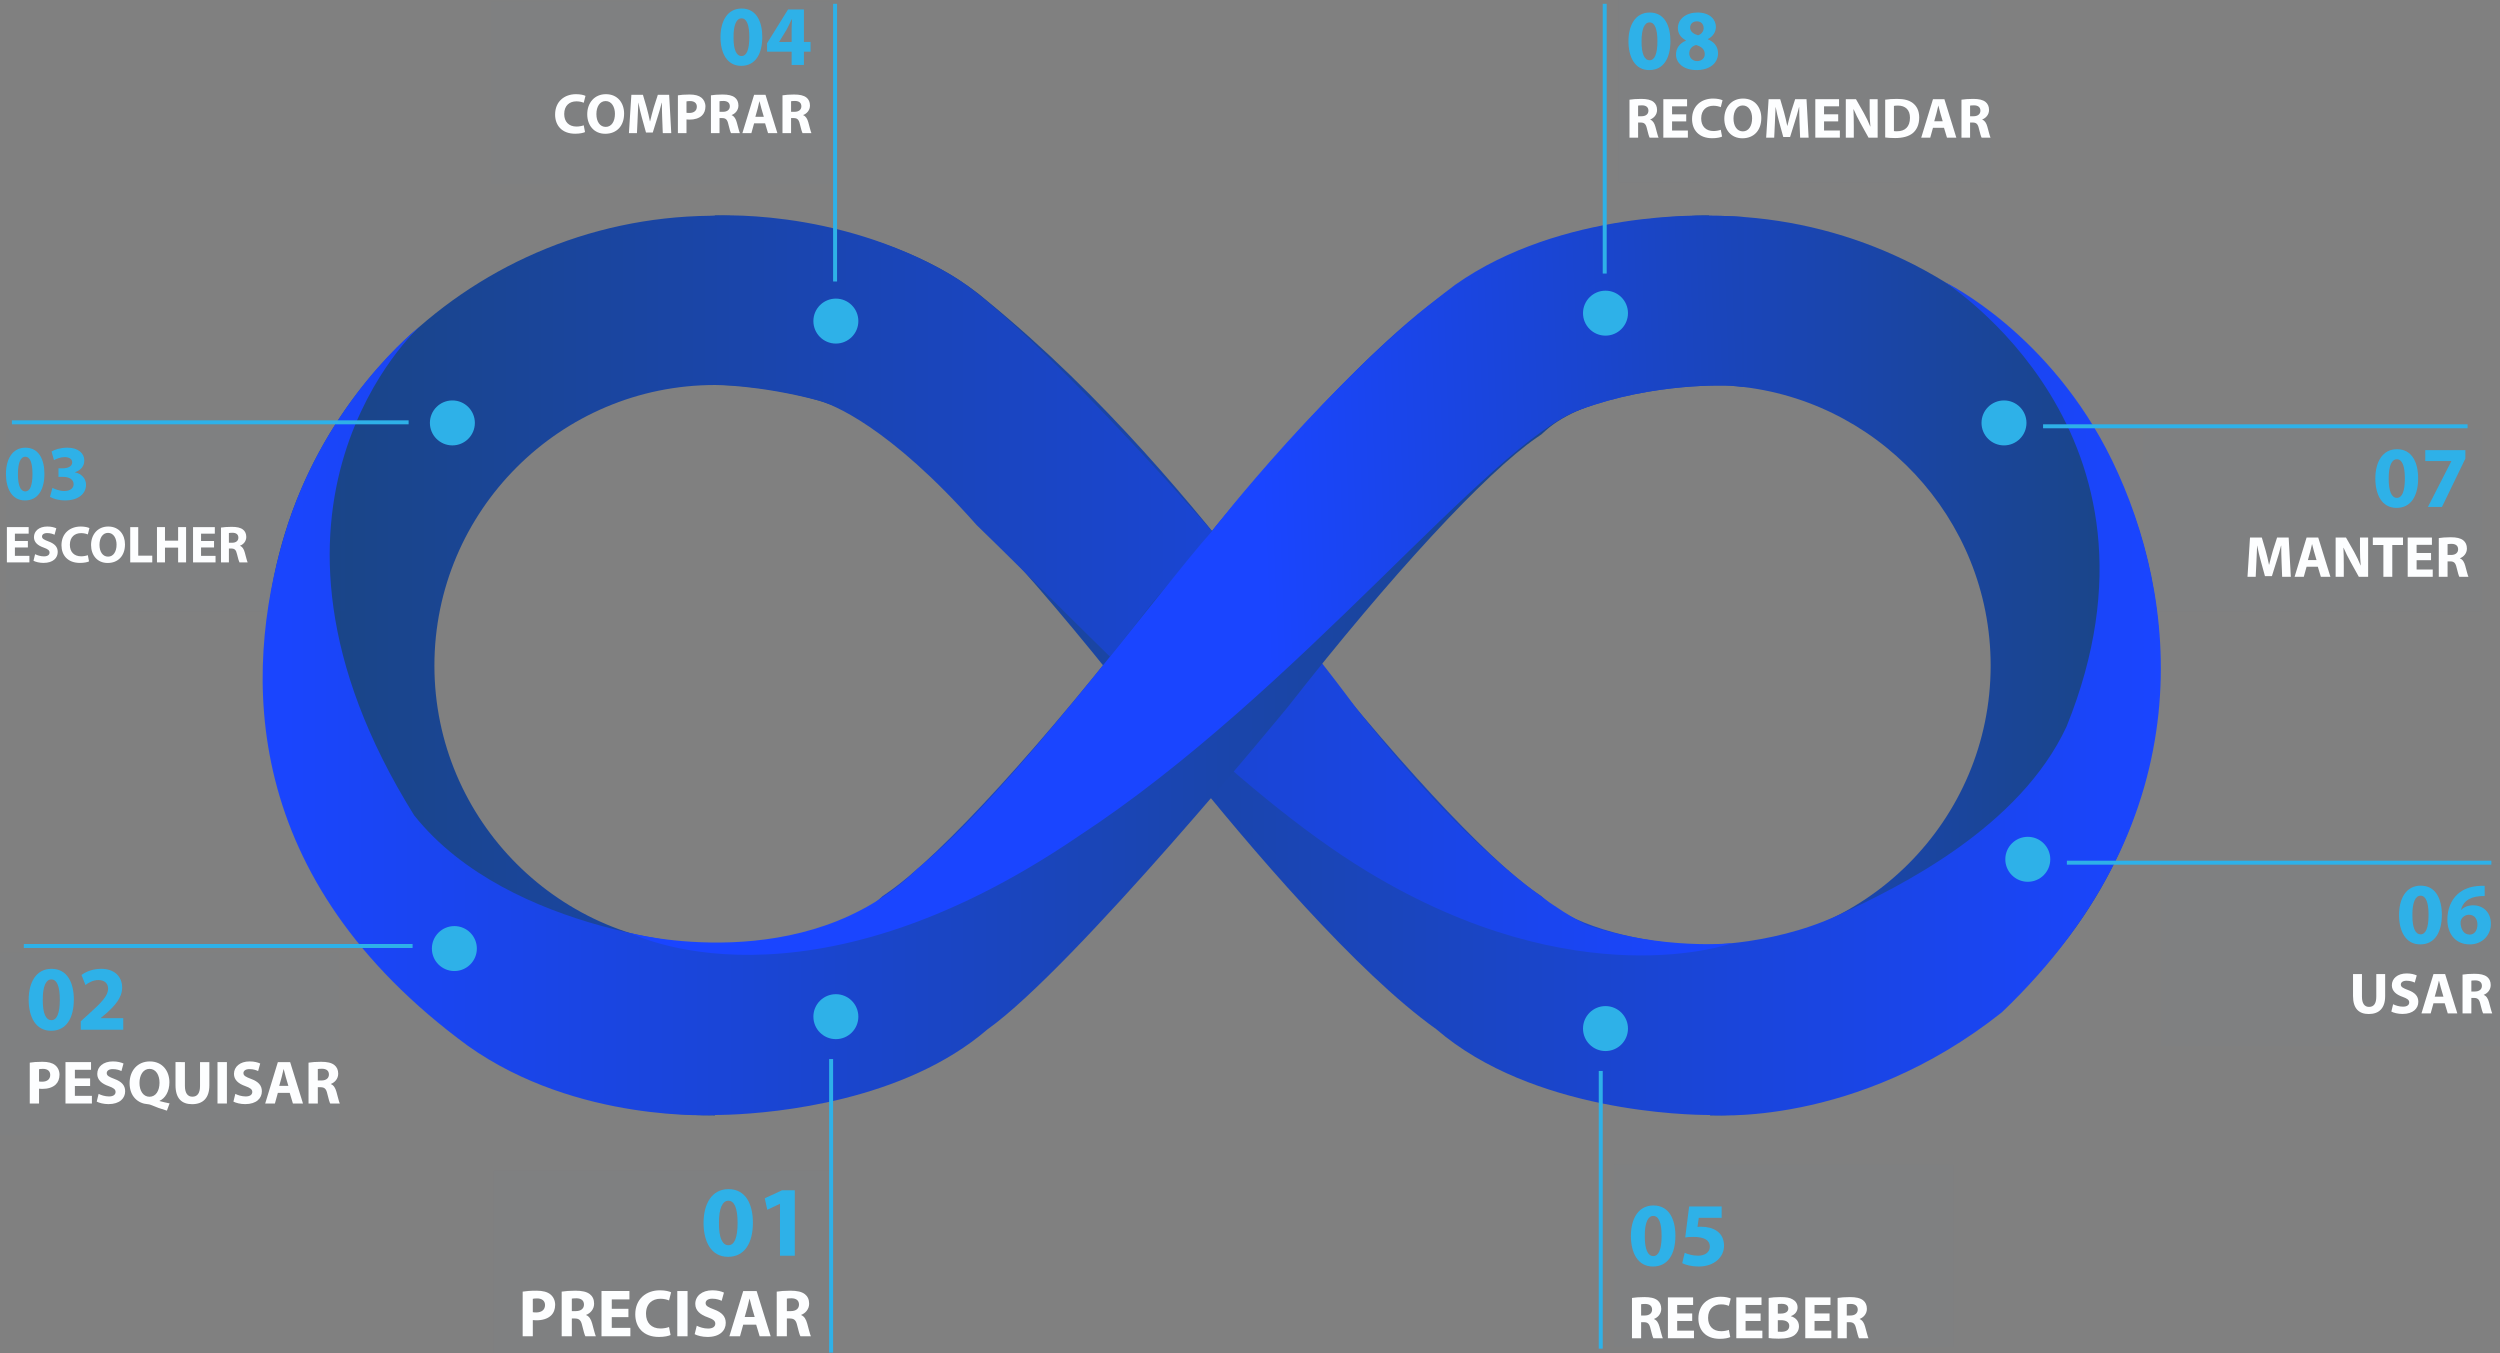 <?xml version="1.0" encoding="iso-8859-1"?>
<!-- Generator: Adobe Illustrator 18.0.0, SVG Export Plug-In . SVG Version: 6.00 Build 0)  -->
<!DOCTYPE svg PUBLIC "-//W3C//DTD SVG 1.1//EN" "http://www.w3.org/Graphics/SVG/1.1/DTD/svg11.dtd">
<svg version="1.1" xmlns="http://www.w3.org/2000/svg" xmlns:xlink="http://www.w3.org/1999/xlink" x="0px" y="0px"
	 viewBox="0 0 630.177 341.106" style="enable-background:new 0 0 630.177 341.106;" xml:space="preserve">
<rect x="0" y="0" width="630.177" height="341.106" fill="#808080" stroke="none"/>
<g id="infinity">
	<g>
		<linearGradient id="SVGID_1_" gradientUnits="userSpaceOnUse" x1="305.646" y1="167.77" x2="544.448" y2="167.77">
			<stop  offset="0" style="stop-color:#1A45FF"/>
			<stop  offset="1" style="stop-color:#1A4582"/>
		</linearGradient>
		<path style="fill:url(#SVGID_1_);" d="M431.054,281.175c62.527,0,113.395-50.87,113.395-113.395
			c0-62.527-50.868-113.397-113.395-113.397c0,0-37.198-1.263-64.269,17.864c-23.825,15.067-61.138,61.444-61.138,61.444
			c1.13,0,54.606-16.311,92.614-30.418c18.759-6.963,37.29-6.084,37.849-6.044c36.65,2.6,65.674,33.251,65.674,70.552
			c0,38.998-31.729,70.729-70.729,70.729V281.175z"/>
		<linearGradient id="SVGID_2_" gradientUnits="userSpaceOnUse" x1="180.197" y1="167.756" x2="544.686" y2="167.756">
			<stop  offset="0" style="stop-color:#1A4582"/>
			<stop  offset="1" style="stop-color:#1A45FF"/>
		</linearGradient>
		<path style="fill:url(#SVGID_2_);" d="M430.731,281.056c0.031,0,0.059,0,0.087,0c0,0,36.876,3.457,73.808-25.892
			c51.646-49.354,44.309-105.001,27.812-139.018c-15.602-32.173-42-44.934-42-44.934c-0.49-0.002,60.532,37.684,30.472,111.951
			c-11.802,25.341-41.72,40.205-57.575,47.538c-17.745,8.207-36.546,7.559-37.097,7.524c-11.503-0.746-28.587-4.086-36.635-11.377
			l-1.058-0.959l-1.179-0.811c-12.852-8.837-36.838-34.782-62.596-67.71l-6.406-8.191h-0.524
			c-16.888-21.418-39.24-48.894-68.895-73.239c-24.284-20.935-63.751-21.608-68.665-21.608c-0.029,0-0.058,0-0.084,0l0.034,21.347
			l-0.025,21.319c11.054,0.046,32.016,3.22,41.205,11.543l1.058,0.959l1.178,0.809c13.56,9.323,39.807,38.062,66.868,73.215
			l6.405,8.322h0.724c17.575,21.954,44.346,53.326,64.424,67.605C386.347,280.383,425.81,281.056,430.731,281.056z"/>
		<linearGradient id="SVGID_3_" gradientUnits="userSpaceOnUse" x1="66.835" y1="167.727" x2="436.577" y2="167.727">
			<stop  offset="0" style="stop-color:#1A4582"/>
			<stop  offset="1" style="stop-color:#1A45FF"/>
		</linearGradient>
		<path style="fill:url(#SVGID_3_);" d="M180.231,281.175v-42.666c-38.999,0-70.728-31.73-70.728-70.729
			c0-39,31.729-70.73,70.728-70.73c0,0,10.763-0.095,26.016,3.884c3.328,0.868,17.821,6.424,39.929,31.418
			c28.014,27.075,64.918,66.979,98.453,87.313c53.133,32.218,91.948,18.09,91.948,18.09s-17.392,1.813-36.532-4.531
			c-15.647-7.996-36.229-26.777-58.17-54.694c-27.607-37.568-83.468-98.361-102.172-109.244
			c-29.397-17.252-60.458-14.898-60.733-14.896c-61.947,0.679-112.134,51.284-112.134,113.39
			C66.836,230.305,117.705,281.175,180.231,281.175z"/>
		<linearGradient id="SVGID_4_" gradientUnits="userSpaceOnUse" x1="66.206" y1="167.728" x2="430.819" y2="167.728">
			<stop  offset="0" style="stop-color:#1A45FF"/>
			<stop  offset="1" style="stop-color:#1A4582"/>
		</linearGradient>
		<path style="fill:url(#SVGID_4_);" d="M180.282,281.056c0.655,0,1.925-0.012,3.69-0.082c11.479-0.457,43.929-3.381,64.974-21.526
			c21.907-15.584,75.823-81.43,75.823-81.43c25.759-32.928,49.744-58.874,62.596-67.71l1.179-0.811l1.058-0.959
			c9.639-8.731,31.772-11.54,41.067-11.54c0.025,0,0.05,0,0.076,0l0.071-42.668c-0.027,0-0.056,0-0.086,0
			c-4.913,0-44.382,0.671-68.663,21.606c-20.078,14.281-46.85,45.651-64.425,67.604l-7.129,8.322
			c-27.059,35.155-53.307,63.892-66.867,73.215l-1.178,0.809l-1.059,0.961c-9.64,8.731-31.773,11.542-41.067,11.542
			c-0.026,0-0.051,0-0.077,0c0,0-51.703-2.513-75.874-32.875c-48.688-78.145,1.385-123.196,1.385-123.196
			c0.008,0-23.876,18.463-34.083,52.59c-10.506,35.126-11.126,86.649,46.273,128.73C145.513,283.187,180.27,281.056,180.282,281.056
			z"/>
		<g>
			<linearGradient id="SVGID_5_" gradientUnits="userSpaceOnUse" x1="535.567" y1="138.855" x2="318.927" y2="147.123">
				<stop  offset="0" style="stop-color:#1A4582"/>
				<stop  offset="1" style="stop-color:#1A45FF"/>
			</linearGradient>
			<path style="fill:url(#SVGID_5_);" d="M436.108,97.228c1.153,0.082,2.299,0.192,3.436,0.328V54.699
				c-2.803-0.208-5.635-0.316-8.491-0.316c0,0-37.198-1.705-64.269,17.422c-31.797,23.779-61.138,61.886-61.138,61.886
				c-13.843,15.67-51.122,66.47-74.401,85.332c-28.105,27.76-72.45,16.164-72.45,16.164c0.449,0,43.756,22.797,113.003-24.366
				c55.478-36.28,103.539-99.041,126.462-107.549C417.019,96.31,435.549,97.188,436.108,97.228z"/>
		</g>
	</g>
	<g id="ItemPrecisar">
		<circle style="fill:#2EB1E8;" cx="210.698" cy="256.272" r="5.667"/>
		<line style="fill:#FFFFFF;stroke:#2EB1E8;stroke-miterlimit:10;" x1="209.5" y1="266.956" x2="209.5" y2="340.956"/>
		<g>
			<path style="fill:#2EB1E8;" d="M189.784,308.201c0,5.104-2.057,8.607-6.271,8.607c-4.266,0-6.145-3.834-6.17-8.506
				c0-4.773,2.031-8.557,6.297-8.557C188.057,299.746,189.784,303.681,189.784,308.201z M181.227,308.302
				c-0.025,3.783,0.889,5.586,2.387,5.586s2.311-1.879,2.311-5.637c0-3.656-0.787-5.586-2.336-5.586
				C182.167,302.666,181.202,304.468,181.227,308.302z"/>
			<path style="fill:#2EB1E8;" d="M196.61,303.453h-0.051l-3.148,1.498l-0.635-2.895l4.367-2.031h3.199v16.504h-3.732V303.453z"/>
			<path style="fill:#FFFFFF;" d="M131.751,325.584c0.795-0.136,1.912-0.237,3.486-0.237c1.591,0,2.725,0.305,3.486,0.914
				c0.728,0.575,1.218,1.522,1.218,2.64s-0.373,2.064-1.049,2.708c-0.88,0.829-2.183,1.201-3.706,1.201
				c-0.339,0-0.643-0.017-0.88-0.051v4.078h-2.555V325.584z M134.306,330.762c0.22,0.051,0.491,0.068,0.863,0.068
				c1.371,0,2.217-0.694,2.217-1.862c0-1.049-0.728-1.675-2.014-1.675c-0.525,0-0.88,0.051-1.066,0.102V330.762z"/>
			<path style="fill:#FFFFFF;" d="M141.583,325.584c0.829-0.136,2.064-0.237,3.436-0.237c1.692,0,2.876,0.254,3.689,0.897
				c0.677,0.541,1.049,1.337,1.049,2.386c0,1.455-1.032,2.453-2.014,2.809v0.051c0.795,0.322,1.235,1.083,1.523,2.133
				c0.355,1.286,0.711,2.774,0.931,3.215h-2.64c-0.186-0.321-0.457-1.252-0.795-2.657c-0.305-1.421-0.795-1.811-1.844-1.827h-0.779
				v4.484h-2.555V325.584z M144.139,330.492h1.016c1.286,0,2.047-0.644,2.047-1.642c0-1.049-0.71-1.573-1.895-1.591
				c-0.626,0-0.981,0.051-1.168,0.085V330.492z"/>
			<path style="fill:#FFFFFF;" d="M158.404,332.014h-4.196v2.708h4.687v2.115h-7.276v-11.405h7.04v2.115h-4.45v2.369h4.196V332.014z
				"/>
			<path style="fill:#FFFFFF;" d="M169.032,336.516c-0.474,0.236-1.54,0.49-2.927,0.49c-3.943,0-5.974-2.453-5.974-5.702
				c0-3.893,2.775-6.059,6.227-6.059c1.337,0,2.353,0.271,2.809,0.508l-0.524,2.048c-0.524-0.22-1.252-0.423-2.166-0.423
				c-2.047,0-3.638,1.235-3.638,3.773c0,2.284,1.354,3.723,3.655,3.723c0.778,0,1.641-0.169,2.149-0.372L169.032,336.516z"/>
			<path style="fill:#FFFFFF;" d="M173.314,325.432v11.405h-2.589v-11.405H173.314z"/>
			<path style="fill:#FFFFFF;" d="M175.633,334.18c0.693,0.355,1.76,0.711,2.859,0.711c1.185,0,1.811-0.49,1.811-1.235
				c0-0.71-0.542-1.116-1.912-1.607c-1.896-0.66-3.131-1.709-3.131-3.367c0-1.946,1.625-3.436,4.315-3.436
				c1.286,0,2.234,0.271,2.911,0.575l-0.575,2.082c-0.457-0.221-1.269-0.542-2.386-0.542c-1.117,0-1.659,0.508-1.659,1.101
				c0,0.728,0.643,1.049,2.115,1.607c2.014,0.744,2.961,1.794,2.961,3.401c0,1.912-1.472,3.536-4.603,3.536
				c-1.303,0-2.589-0.338-3.232-0.693L175.633,334.18z"/>
			<path style="fill:#FFFFFF;" d="M187.343,333.91l-0.812,2.928h-2.674l3.486-11.405h3.385l3.537,11.405h-2.775l-0.88-2.928H187.343
				z M190.237,331.981l-0.711-2.42c-0.203-0.677-0.406-1.523-0.575-2.2h-0.034c-0.169,0.677-0.338,1.54-0.524,2.2l-0.677,2.42
				H190.237z"/>
			<path style="fill:#FFFFFF;" d="M195.788,325.584c0.829-0.136,2.064-0.237,3.436-0.237c1.692,0,2.876,0.254,3.689,0.897
				c0.677,0.541,1.049,1.337,1.049,2.386c0,1.455-1.032,2.453-2.014,2.809v0.051c0.795,0.322,1.235,1.083,1.523,2.133
				c0.355,1.286,0.711,2.774,0.931,3.215h-2.64c-0.186-0.321-0.457-1.252-0.795-2.657c-0.305-1.421-0.795-1.811-1.844-1.827h-0.779
				v4.484h-2.555V325.584z M198.343,330.492h1.016c1.286,0,2.047-0.644,2.047-1.642c0-1.049-0.71-1.573-1.895-1.591
				c-0.626,0-0.981,0.051-1.168,0.085V330.492z"/>
		</g>
		<rect x="124.411" y="295.106" style="fill:#2EB1E8;fill-opacity:0.01;" width="85.5" height="46"/>
	</g>
	<g id="ItemEscolher">
		<g>
			<circle style="fill:#2EB1E8;" cx="114.532" cy="239.105" r="5.667"/>
			<line style="fill:#FFFFFF;stroke:#2EB1E8;stroke-miterlimit:10;" x1="104" y1="238.456" x2="6" y2="238.456"/>
		</g>
		<g>
			<path style="fill:#2EB1E8;" d="M18.612,251.948c0,4.671-1.882,7.878-5.74,7.878c-3.904,0-5.624-3.51-5.647-7.785
				c0-4.369,1.859-7.832,5.763-7.832C17.032,244.208,18.612,247.811,18.612,251.948z M10.78,252.041
				c-0.023,3.463,0.813,5.112,2.185,5.112s2.115-1.72,2.115-5.159c0-3.347-0.721-5.112-2.138-5.112
				C11.64,246.881,10.757,248.531,10.78,252.041z"/>
			<path style="fill:#2EB1E8;" d="M20.356,259.57v-2.138l1.952-1.767c3.3-2.951,4.903-4.647,4.95-6.414
				c0-1.231-0.744-2.208-2.486-2.208c-1.302,0-2.44,0.651-3.23,1.256l-0.999-2.533c1.139-0.86,2.905-1.558,4.95-1.558
				c3.416,0,5.299,1.999,5.299,4.741c0,2.533-1.836,4.555-4.021,6.507l-1.395,1.162v0.046h5.694v2.905H20.356z"/>
			<path style="fill:#FFFFFF;" d="M7.503,267.865c0.728-0.124,1.75-0.218,3.191-0.218c1.456,0,2.493,0.279,3.19,0.837
				c0.666,0.526,1.115,1.394,1.115,2.416s-0.34,1.89-0.96,2.478c-0.806,0.76-1.998,1.1-3.392,1.1c-0.31,0-0.588-0.015-0.805-0.046
				v3.732H7.503V267.865z M9.842,272.603c0.201,0.047,0.449,0.062,0.79,0.062c1.254,0,2.029-0.635,2.029-1.704
				c0-0.96-0.666-1.533-1.843-1.533c-0.48,0-0.805,0.047-0.976,0.093V272.603z"/>
			<path style="fill:#FFFFFF;" d="M22.716,273.75h-3.841v2.479h4.291v1.936h-6.66v-10.438h6.443v1.936h-4.073v2.169h3.841V273.75z"
				/>
			<path style="fill:#FFFFFF;" d="M24.857,275.732c0.635,0.325,1.611,0.65,2.618,0.65c1.084,0,1.657-0.449,1.657-1.131
				c0-0.65-0.496-1.021-1.75-1.471c-1.734-0.604-2.865-1.564-2.865-3.082c0-1.781,1.487-3.145,3.95-3.145
				c1.177,0,2.044,0.248,2.664,0.527l-0.526,1.904c-0.418-0.201-1.162-0.495-2.184-0.495c-1.022,0-1.518,0.465-1.518,1.007
				c0,0.666,0.588,0.96,1.936,1.471c1.843,0.682,2.71,1.642,2.71,3.113c0,1.75-1.348,3.237-4.213,3.237
				c-1.192,0-2.37-0.311-2.958-0.636L24.857,275.732z"/>
			<path style="fill:#FFFFFF;" d="M42.068,279.96c-1.487-0.434-2.726-0.883-4.12-1.472c-0.232-0.093-0.48-0.14-0.728-0.155
				c-2.354-0.154-4.553-1.889-4.553-5.296c0-3.129,1.982-5.483,5.096-5.483c3.19,0,4.94,2.416,4.94,5.267
				c0,2.369-1.1,4.042-2.478,4.661v0.062c0.805,0.232,1.704,0.418,2.524,0.588L42.068,279.96z M40.209,272.914
				c0-1.905-0.898-3.485-2.509-3.485c-1.611,0-2.54,1.58-2.54,3.531c-0.016,1.982,0.945,3.5,2.524,3.5
				C39.28,276.459,40.209,274.958,40.209,272.914z"/>
			<path style="fill:#FFFFFF;" d="M46.611,267.725v6.009c0,1.797,0.681,2.711,1.889,2.711c1.239,0,1.921-0.868,1.921-2.711v-6.009
				h2.354v5.854c0,3.221-1.626,4.754-4.352,4.754c-2.633,0-4.182-1.455-4.182-4.785v-5.823H46.611z"/>
			<path style="fill:#FFFFFF;" d="M57.194,267.725v10.438h-2.37v-10.438H57.194z"/>
			<path style="fill:#FFFFFF;" d="M59.318,275.732c0.635,0.325,1.611,0.65,2.617,0.65c1.084,0,1.657-0.449,1.657-1.131
				c0-0.65-0.496-1.021-1.75-1.471c-1.734-0.604-2.865-1.564-2.865-3.082c0-1.781,1.487-3.145,3.949-3.145
				c1.177,0,2.044,0.248,2.664,0.527l-0.526,1.904c-0.418-0.201-1.162-0.495-2.184-0.495c-1.022,0-1.518,0.465-1.518,1.007
				c0,0.666,0.588,0.96,1.936,1.471c1.843,0.682,2.71,1.642,2.71,3.113c0,1.75-1.348,3.237-4.213,3.237
				c-1.192,0-2.37-0.311-2.958-0.636L59.318,275.732z"/>
			<path style="fill:#FFFFFF;" d="M70.039,275.484l-0.743,2.68h-2.447l3.19-10.438h3.098l3.237,10.438h-2.54l-0.805-2.68H70.039z
				 M72.688,273.718l-0.65-2.215c-0.186-0.619-0.372-1.394-0.526-2.013h-0.031c-0.155,0.619-0.31,1.409-0.48,2.013l-0.62,2.215
				H72.688z"/>
			<path style="fill:#FFFFFF;" d="M77.772,267.865c0.759-0.124,1.89-0.218,3.144-0.218c1.549,0,2.633,0.232,3.376,0.821
				c0.62,0.496,0.96,1.224,0.96,2.184c0,1.332-0.945,2.246-1.843,2.571v0.046c0.728,0.295,1.131,0.991,1.394,1.952
				c0.325,1.177,0.65,2.54,0.852,2.942h-2.416c-0.17-0.294-0.418-1.146-0.728-2.432c-0.279-1.301-0.728-1.657-1.688-1.673h-0.712
				v4.104h-2.339V267.865z M80.111,272.356h0.929c1.177,0,1.874-0.589,1.874-1.503c0-0.96-0.65-1.44-1.734-1.455
				c-0.573,0-0.898,0.046-1.069,0.077V272.356z"/>
		</g>
		<rect y="240.071" style="fill:#2EB1E8;fill-opacity:0.01;" width="85.5" height="46"/>
	</g>
	<g id="ItemEscolher_1_">
		<g>
			<circle style="fill:#2EB1E8;" cx="114.032" cy="106.605" r="5.667"/>
			<line style="fill:#FFFFFF;stroke:#2EB1E8;stroke-miterlimit:10;" x1="103" y1="106.456" x2="3" y2="106.456"/>
		</g>
		<g>
			<path style="fill:#2EB1E8;" d="M11.195,119.437c0,3.978-1.603,6.709-4.888,6.709c-3.325,0-4.789-2.988-4.809-6.63
				c0-3.721,1.583-6.669,4.908-6.669C9.849,112.847,11.195,115.914,11.195,119.437z M4.525,119.516
				c-0.02,2.949,0.693,4.354,1.86,4.354c1.168,0,1.801-1.465,1.801-4.394c0-2.85-0.614-4.354-1.821-4.354
				C5.258,115.123,4.506,116.528,4.525,119.516z"/>
			<path style="fill:#2EB1E8;" d="M13.215,122.979c0.534,0.277,1.761,0.792,2.988,0.792c1.563,0,2.355-0.752,2.355-1.722
				c0-1.267-1.267-1.841-2.592-1.841h-1.227v-2.157h1.167c1.009-0.02,2.296-0.396,2.296-1.484c0-0.772-0.633-1.346-1.9-1.346
				c-1.049,0-2.157,0.455-2.692,0.771l-0.613-2.177c0.772-0.495,2.315-0.97,3.978-0.97c2.75,0,4.274,1.445,4.274,3.206
				c0,1.366-0.771,2.434-2.355,2.988v0.04c1.544,0.277,2.791,1.445,2.791,3.127c0,2.276-1.999,3.938-5.264,3.938
				c-1.663,0-3.068-0.436-3.82-0.911L13.215,122.979z"/>
			<path style="fill:#FFFFFF;" d="M7.028,138.001H3.755v2.112h3.656v1.65H1.735v-8.896h5.491v1.65H3.755v1.848h3.273V138.001z"/>
			<path style="fill:#FFFFFF;" d="M8.848,139.691c0.542,0.277,1.373,0.554,2.231,0.554c0.924,0,1.412-0.382,1.412-0.963
				c0-0.554-0.422-0.871-1.492-1.254c-1.478-0.515-2.441-1.333-2.441-2.626c0-1.518,1.267-2.679,3.366-2.679
				c1.003,0,1.742,0.211,2.27,0.449l-0.449,1.624c-0.356-0.172-0.99-0.423-1.861-0.423s-1.293,0.396-1.293,0.858
				c0,0.567,0.502,0.818,1.65,1.254c1.571,0.581,2.31,1.399,2.31,2.653c0,1.491-1.148,2.758-3.59,2.758
				c-1.016,0-2.02-0.264-2.521-0.541L8.848,139.691z"/>
			<path style="fill:#FFFFFF;" d="M22.441,141.512c-0.37,0.185-1.201,0.383-2.284,0.383c-3.075,0-4.659-1.914-4.659-4.448
				c0-3.036,2.165-4.725,4.857-4.725c1.042,0,1.834,0.211,2.191,0.396l-0.409,1.597c-0.409-0.171-0.977-0.33-1.689-0.33
				c-1.597,0-2.838,0.963-2.838,2.943c0,1.782,1.056,2.903,2.851,2.903c0.607,0,1.28-0.132,1.676-0.29L22.441,141.512z"/>
			<path style="fill:#FFFFFF;" d="M31.507,137.223c0,2.917-1.769,4.686-4.369,4.686c-2.64,0-4.184-1.993-4.184-4.527
				c0-2.667,1.703-4.659,4.329-4.659C30.016,132.722,31.507,134.768,31.507,137.223z M25.079,137.342c0,1.742,0.818,2.97,2.165,2.97
				c1.359,0,2.138-1.293,2.138-3.023c0-1.597-0.765-2.97-2.151-2.97C25.871,134.319,25.079,135.612,25.079,137.342z"/>
			<path style="fill:#FFFFFF;" d="M32.825,132.867h2.02v7.207h3.537v1.689h-5.557V132.867z"/>
			<path style="fill:#FFFFFF;" d="M41.587,132.867v3.418H44.9v-3.418h2.006v8.896H44.9v-3.722h-3.313v3.722h-2.02v-8.896H41.587z"/>
			<path style="fill:#FFFFFF;" d="M53.952,138.001h-3.273v2.112h3.656v1.65h-5.675v-8.896h5.491v1.65h-3.471v1.848h3.273V138.001z"
				/>
			<path style="fill:#FFFFFF;" d="M55.706,132.986c0.647-0.105,1.61-0.185,2.679-0.185c1.32,0,2.244,0.198,2.877,0.699
				c0.528,0.422,0.818,1.043,0.818,1.861c0,1.135-0.805,1.914-1.571,2.191v0.04c0.621,0.251,0.964,0.845,1.188,1.663
				c0.277,1.003,0.555,2.165,0.726,2.508h-2.059c-0.145-0.251-0.356-0.977-0.62-2.072c-0.238-1.109-0.621-1.412-1.439-1.425h-0.607
				v3.498h-1.993V132.986z M57.699,136.813h0.792c1.003,0,1.597-0.501,1.597-1.28c0-0.818-0.554-1.228-1.478-1.241
				c-0.488,0-0.766,0.04-0.911,0.066V136.813z"/>
		</g>
		<rect x="1.492" y="108.106" style="fill:#2EB1E8;fill-opacity:0.01;" width="85.5" height="46"/>
	</g>
	<g id="ItemComprar">
		<g>
			<circle style="fill:#2EB1E8;" cx="210.698" cy="80.938" r="5.667"/>
			<line style="fill:#FFFFFF;stroke:#2EB1E8;stroke-miterlimit:10;" x1="210.5" y1="70.956" x2="210.5" y2="0.956"/>
		</g>
		<g>
			<path style="fill:#2EB1E8;" d="M192.148,9.31c0,4.321-1.741,7.288-5.31,7.288c-3.612,0-5.203-3.246-5.225-7.202
				c0-4.042,1.72-7.246,5.332-7.246C190.687,2.15,192.148,5.482,192.148,9.31z M184.903,9.396c-0.021,3.204,0.752,4.73,2.021,4.73
				s1.957-1.591,1.957-4.773c0-3.096-0.667-4.73-1.978-4.73C185.699,4.623,184.882,6.149,184.903,9.396z"/>
			<path style="fill:#2EB1E8;" d="M199.547,16.361v-3.333h-6.192V10.9l5.289-8.514h3.999v8.191h1.677v2.451h-1.677v3.333H199.547z
				 M199.547,10.578V7.482c0-0.838,0.043-1.698,0.107-2.602h-0.086c-0.452,0.903-0.817,1.72-1.29,2.602l-1.871,3.053v0.043H199.547z
				"/>
			<path style="fill:#FFFFFF;" d="M147.47,33.292c-0.401,0.201-1.305,0.416-2.481,0.416c-3.342,0-5.063-2.08-5.063-4.834
				c0-3.299,2.353-5.135,5.278-5.135c1.133,0,1.994,0.229,2.381,0.43l-0.444,1.736c-0.445-0.187-1.062-0.359-1.836-0.359
				c-1.736,0-3.084,1.047-3.084,3.199c0,1.937,1.147,3.155,3.098,3.155c0.66,0,1.391-0.143,1.822-0.315L147.47,33.292z"/>
			<path style="fill:#FFFFFF;" d="M157.319,28.631c0,3.17-1.922,5.092-4.748,5.092c-2.869,0-4.547-2.166-4.547-4.919
				c0-2.897,1.851-5.063,4.705-5.063C155.699,23.74,157.319,25.963,157.319,28.631z M150.334,28.76c0,1.894,0.889,3.228,2.352,3.228
				c1.478,0,2.324-1.406,2.324-3.285c0-1.735-0.832-3.228-2.338-3.228C151.195,25.475,150.334,26.881,150.334,28.76z"/>
			<path style="fill:#FFFFFF;" d="M166.924,29.864c-0.043-1.162-0.086-2.567-0.086-3.973h-0.043
				c-0.301,1.234-0.703,2.611-1.076,3.744l-1.176,3.772h-1.707l-1.033-3.744c-0.316-1.133-0.646-2.51-0.875-3.772H160.9
				c-0.057,1.306-0.101,2.797-0.172,4.002l-0.172,3.672h-2.022l0.617-9.667h2.912l0.947,3.228c0.301,1.119,0.603,2.323,0.818,3.457
				h0.043c0.272-1.119,0.602-2.396,0.918-3.471l1.033-3.213h2.854l0.531,9.667h-2.137L166.924,29.864z"/>
			<path style="fill:#FFFFFF;" d="M170.877,24.027c0.674-0.115,1.621-0.201,2.955-0.201c1.348,0,2.309,0.258,2.955,0.775
				c0.617,0.487,1.033,1.291,1.033,2.237s-0.315,1.75-0.889,2.295c-0.746,0.703-1.85,1.019-3.141,1.019
				c-0.287,0-0.545-0.015-0.746-0.043v3.457h-2.166V24.027z M173.043,28.416c0.187,0.043,0.416,0.058,0.732,0.058
				c1.162,0,1.879-0.588,1.879-1.578c0-0.89-0.617-1.42-1.707-1.42c-0.445,0-0.746,0.043-0.904,0.086V28.416z"/>
			<path style="fill:#FFFFFF;" d="M179.207,24.027c0.703-0.115,1.75-0.201,2.912-0.201c1.434,0,2.438,0.215,3.127,0.76
				c0.574,0.459,0.889,1.133,0.889,2.022c0,1.233-0.875,2.08-1.707,2.381v0.043c0.674,0.272,1.047,0.918,1.291,1.807
				c0.301,1.09,0.603,2.352,0.789,2.725h-2.238c-0.158-0.272-0.387-1.062-0.674-2.252c-0.258-1.205-0.674-1.535-1.563-1.549h-0.66
				v3.801h-2.166V24.027z M181.372,28.186h0.861c1.09,0,1.735-0.545,1.735-1.391c0-0.889-0.603-1.334-1.606-1.348
				c-0.531,0-0.832,0.043-0.99,0.072V28.186z"/>
			<path style="fill:#FFFFFF;" d="M190.088,31.083l-0.688,2.481h-2.267l2.955-9.667h2.869l2.998,9.667h-2.353l-0.746-2.481H190.088z
				 M192.541,29.448l-0.603-2.051c-0.172-0.574-0.344-1.291-0.488-1.865h-0.028c-0.144,0.574-0.287,1.305-0.445,1.865l-0.574,2.051
				H192.541z"/>
			<path style="fill:#FFFFFF;" d="M197.241,24.027c0.703-0.115,1.75-0.201,2.912-0.201c1.434,0,2.438,0.215,3.127,0.76
				c0.574,0.459,0.889,1.133,0.889,2.022c0,1.233-0.875,2.08-1.707,2.381v0.043c0.674,0.272,1.047,0.918,1.291,1.807
				c0.301,1.09,0.603,2.352,0.789,2.725h-2.238c-0.158-0.272-0.387-1.062-0.674-2.252c-0.258-1.205-0.674-1.535-1.563-1.549h-0.66
				v3.801h-2.166V24.027z M199.407,28.186h0.861c1.09,0,1.735-0.545,1.735-1.391c0-0.889-0.602-1.334-1.606-1.348
				c-0.531,0-0.832,0.043-0.99,0.072V28.186z"/>
		</g>
		<rect x="123.75" y="0.339" style="fill:#2EB1E8;fill-opacity:0.01;" width="85.5" height="46"/>
	</g>
	<g id="ItemReceber">
		<circle style="fill:#2EB1E8;" cx="404.698" cy="259.272" r="5.667"/>
		<line style="fill:#FFFFFF;stroke:#2EB1E8;stroke-miterlimit:10;" x1="403.5" y1="269.956" x2="403.5" y2="339.956"/>
		<g>
			<path style="fill:#2EB1E8;" d="M422.321,311.489c0,4.604-1.855,7.765-5.657,7.765c-3.849,0-5.543-3.458-5.565-7.673
				c0-4.306,1.832-7.719,5.68-7.719C420.763,303.862,422.321,307.413,422.321,311.489z M414.602,311.581
				c-0.023,3.413,0.802,5.039,2.152,5.039c1.352,0,2.085-1.695,2.085-5.085c0-3.298-0.71-5.038-2.107-5.038
				C415.45,306.497,414.579,308.123,414.602,311.581z"/>
			<path style="fill:#2EB1E8;" d="M433.982,306.977h-5.772l-0.32,2.29c0.32-0.045,0.596-0.045,0.962-0.045
				c1.42,0,2.863,0.32,3.917,1.076c1.122,0.756,1.809,1.992,1.809,3.733c0,2.771-2.382,5.222-6.39,5.222
				c-1.81,0-3.321-0.412-4.146-0.848l0.618-2.61c0.664,0.32,2.016,0.732,3.367,0.732c1.442,0,2.978-0.688,2.978-2.268
				c0-1.534-1.214-2.474-4.191-2.474c-0.824,0-1.397,0.046-2.016,0.138l0.984-7.811h8.2V306.977z"/>
			<path style="fill:#FFFFFF;" d="M411.373,327.172c0.749-0.122,1.863-0.214,3.101-0.214c1.527,0,2.597,0.229,3.33,0.81
				c0.611,0.488,0.947,1.207,0.947,2.153c0,1.313-0.932,2.215-1.818,2.536v0.046c0.719,0.29,1.115,0.978,1.375,1.924
				c0.321,1.161,0.642,2.505,0.84,2.902h-2.383c-0.168-0.29-0.412-1.13-0.718-2.398c-0.274-1.282-0.718-1.634-1.665-1.649h-0.702
				v4.048h-2.307V327.172z M413.679,331.602h0.916c1.161,0,1.849-0.581,1.849-1.481c0-0.947-0.642-1.421-1.711-1.437
				c-0.564,0-0.886,0.046-1.054,0.077V331.602z"/>
			<path style="fill:#FFFFFF;" d="M426.555,332.976h-3.788v2.444h4.231v1.909h-6.568v-10.295h6.354v1.909h-4.018v2.139h3.788
				V332.976z"/>
			<path style="fill:#FFFFFF;" d="M436.146,337.04c-0.428,0.214-1.39,0.442-2.642,0.442c-3.56,0-5.393-2.214-5.393-5.146
				c0-3.514,2.505-5.469,5.621-5.469c1.207,0,2.123,0.244,2.536,0.458l-0.474,1.849c-0.474-0.198-1.131-0.382-1.955-0.382
				c-1.849,0-3.284,1.115-3.284,3.406c0,2.062,1.222,3.36,3.299,3.36c0.703,0,1.481-0.153,1.94-0.336L436.146,337.04z"/>
			<path style="fill:#FFFFFF;" d="M443.798,332.976h-3.788v2.444h4.231v1.909h-6.568v-10.295h6.354v1.909h-4.018v2.139h3.788
				V332.976z"/>
			<path style="fill:#FFFFFF;" d="M445.83,327.172c0.611-0.122,1.849-0.214,3.009-0.214c1.421,0,2.292,0.138,3.04,0.58
				c0.718,0.382,1.237,1.085,1.237,2.017c0,0.916-0.535,1.771-1.695,2.199v0.03c1.176,0.321,2.047,1.207,2.047,2.536
				c0,0.932-0.428,1.665-1.069,2.184c-0.749,0.596-2.001,0.932-4.048,0.932c-1.146,0-2.001-0.076-2.521-0.152V327.172z
				 M448.136,331.113h0.764c1.222,0,1.879-0.504,1.879-1.268c0-0.779-0.596-1.191-1.649-1.191c-0.504,0-0.795,0.03-0.993,0.062
				V331.113z M448.136,335.68c0.229,0.03,0.504,0.03,0.901,0.03c1.054,0,1.985-0.397,1.985-1.481c0-1.039-0.932-1.451-2.093-1.451
				h-0.794V335.68z"/>
			<path style="fill:#FFFFFF;" d="M461.18,332.976h-3.788v2.444h4.231v1.909h-6.568v-10.295h6.354v1.909h-4.018v2.139h3.788V332.976
				z"/>
			<path style="fill:#FFFFFF;" d="M463.21,327.172c0.749-0.122,1.863-0.214,3.101-0.214c1.527,0,2.597,0.229,3.33,0.81
				c0.611,0.488,0.947,1.207,0.947,2.153c0,1.313-0.932,2.215-1.818,2.536v0.046c0.719,0.29,1.115,0.978,1.375,1.924
				c0.321,1.161,0.642,2.505,0.84,2.902h-2.383c-0.168-0.29-0.412-1.13-0.718-2.398c-0.274-1.282-0.718-1.634-1.665-1.649h-0.702
				v4.048h-2.307V327.172z M465.517,331.602h0.916c1.161,0,1.849-0.581,1.849-1.481c0-0.947-0.642-1.421-1.711-1.437
				c-0.564,0-0.886,0.046-1.054,0.077V331.602z"/>
		</g>
		<rect x="406.898" y="293.529" style="fill:#2EB1E8;fill-opacity:0.01;" width="85.5" height="46"/>
	</g>
	<g id="ItemUsar">
		<g>
			<circle style="fill:#2EB1E8;" cx="511.148" cy="216.605" r="5.667"/>
			<line style="fill:#FFFFFF;stroke:#2EB1E8;stroke-miterlimit:10;" x1="521" y1="217.456" x2="628" y2="217.456"/>
		</g>
		<g>
			<path style="fill:#2EB1E8;" d="M615.52,230.582c0,4.43-1.785,7.47-5.442,7.47c-3.702,0-5.332-3.327-5.354-7.381
				c0-4.143,1.763-7.426,5.465-7.426C614.021,223.245,615.52,226.66,615.52,230.582z M608.094,230.67
				c-0.021,3.283,0.771,4.847,2.071,4.847s2.005-1.63,2.005-4.891c0-3.173-0.683-4.848-2.027-4.848
				C608.91,225.779,608.073,227.343,608.094,230.67z"/>
			<path style="fill:#2EB1E8;" d="M626.319,225.867c-0.375-0.021-0.771,0-1.3,0.044c-2.975,0.242-4.297,1.763-4.671,3.438h0.065
				c0.705-0.728,1.697-1.146,3.041-1.146c2.401,0,4.429,1.696,4.429,4.671c0,2.843-2.182,5.178-5.288,5.178
				c-3.812,0-5.685-2.842-5.685-6.258c0-2.688,0.991-4.936,2.534-6.367c1.432-1.3,3.282-2.005,5.53-2.115
				c0.617-0.044,1.014-0.044,1.344-0.022V225.867z M624.49,233.05c0-1.322-0.705-2.469-2.137-2.469
				c-0.903,0-1.652,0.552-1.983,1.278c-0.088,0.177-0.132,0.44-0.132,0.837c0.065,1.521,0.793,2.887,2.313,2.887
				C623.741,235.583,624.49,234.504,624.49,233.05z"/>
			<path style="fill:#FFFFFF;" d="M595.378,245.537v5.702c0,1.704,0.646,2.571,1.793,2.571c1.176,0,1.822-0.823,1.822-2.571v-5.702
				h2.233v5.555c0,3.057-1.543,4.512-4.129,4.512c-2.498,0-3.968-1.382-3.968-4.541v-5.525H595.378z"/>
			<path style="fill:#FFFFFF;" d="M603.239,253.134c0.603,0.309,1.528,0.617,2.483,0.617c1.029,0,1.572-0.427,1.572-1.073
				c0-0.617-0.47-0.97-1.66-1.396c-1.646-0.573-2.719-1.484-2.719-2.925c0-1.689,1.411-2.982,3.747-2.982
				c1.117,0,1.939,0.235,2.527,0.499l-0.499,1.808c-0.397-0.19-1.103-0.47-2.072-0.47s-1.439,0.44-1.439,0.955
				c0,0.632,0.558,0.911,1.836,1.396c1.749,0.646,2.572,1.558,2.572,2.954c0,1.66-1.278,3.07-3.997,3.07
				c-1.132,0-2.248-0.293-2.807-0.602L603.239,253.134z"/>
			<path style="fill:#FFFFFF;" d="M613.406,252.899l-0.705,2.542h-2.321l3.026-9.904h2.939l3.071,9.904h-2.41l-0.764-2.542H613.406z
				 M615.918,251.224l-0.617-2.102c-0.176-0.588-0.353-1.322-0.499-1.91h-0.029c-0.147,0.588-0.294,1.337-0.456,1.91l-0.588,2.102
				H615.918z"/>
			<path style="fill:#FFFFFF;" d="M620.738,245.669c0.72-0.118,1.793-0.206,2.983-0.206c1.469,0,2.498,0.221,3.203,0.779
				c0.588,0.47,0.911,1.16,0.911,2.071c0,1.264-0.896,2.131-1.749,2.439v0.044c0.69,0.279,1.073,0.94,1.322,1.852
				c0.309,1.117,0.617,2.41,0.809,2.792h-2.292c-0.162-0.279-0.397-1.087-0.691-2.307c-0.264-1.234-0.69-1.572-1.602-1.587h-0.676
				v3.894h-2.219V245.669z M622.957,249.93h0.882c1.117,0,1.778-0.558,1.778-1.425c0-0.911-0.617-1.366-1.646-1.382
				c-0.543,0-0.852,0.045-1.014,0.074V249.93z"/>
		</g>
		<rect x="544.677" y="217.695" style="fill:#2EB1E8;fill-opacity:0.01;" width="85.5" height="46"/>
	</g>
	<g id="ItemManter">
		<g>
			<circle style="fill:#2EB1E8;" cx="505.148" cy="106.605" r="5.667"/>
			<line style="fill:#FFFFFF;stroke:#2EB1E8;stroke-miterlimit:10;" x1="515" y1="107.456" x2="622" y2="107.456"/>
		</g>
		<g>
			<path style="fill:#2EB1E8;" d="M609.542,120.562c0,4.426-1.783,7.464-5.438,7.464c-3.698,0-5.328-3.325-5.351-7.376
				c0-4.14,1.762-7.42,5.461-7.42C608.044,113.23,609.542,116.644,609.542,120.562z M602.122,120.651
				c-0.021,3.281,0.771,4.844,2.07,4.844c1.299,0,2.003-1.629,2.003-4.888c0-3.17-0.683-4.844-2.025-4.844
				C602.936,115.763,602.1,117.326,602.122,120.651z"/>
			<path style="fill:#2EB1E8;" d="M621.45,113.473v2.114l-5.901,12.198h-3.545l5.901-11.516v-0.044h-6.562v-2.752H621.45z"/>
			<path style="fill:#FFFFFF;" d="M575.116,141.607c-0.044-1.189-0.088-2.627-0.088-4.066h-0.044
				c-0.309,1.262-0.72,2.671-1.102,3.831l-1.203,3.86h-1.747l-1.057-3.831c-0.323-1.16-0.661-2.569-0.896-3.86h-0.029
				c-0.059,1.335-0.103,2.862-0.177,4.095l-0.176,3.758h-2.069l0.631-9.894h2.979l0.969,3.303c0.309,1.145,0.617,2.378,0.837,3.538
				h0.044c0.279-1.145,0.617-2.451,0.939-3.552l1.057-3.288h2.922l0.543,9.894h-2.188L575.116,141.607z"/>
			<path style="fill:#FFFFFF;" d="M581.423,142.854l-0.705,2.54H578.4l3.023-9.894h2.936l3.068,9.894h-2.407l-0.764-2.54H581.423z
				 M583.933,141.181l-0.616-2.099c-0.176-0.587-0.353-1.321-0.499-1.908h-0.029c-0.146,0.587-0.294,1.336-0.455,1.908l-0.587,2.099
				H583.933z"/>
			<path style="fill:#FFFFFF;" d="M588.746,145.394V135.5h2.613l2.055,3.625c0.587,1.042,1.175,2.275,1.614,3.391h0.045
				c-0.147-1.307-0.191-2.643-0.191-4.125V135.5h2.055v9.894h-2.348l-2.114-3.816c-0.587-1.057-1.233-2.334-1.718-3.494
				l-0.044,0.015c0.059,1.306,0.088,2.701,0.088,4.315v2.98H588.746z"/>
			<path style="fill:#FFFFFF;" d="M600.779,137.379h-2.657V135.5h7.604v1.879h-2.701v8.015h-2.246V137.379z"/>
			<path style="fill:#FFFFFF;" d="M612.798,141.21h-3.641v2.349h4.065v1.835h-6.312V135.5h6.106v1.835h-3.86v2.055h3.641V141.21z"/>
			<path style="fill:#FFFFFF;" d="M614.748,135.632c0.72-0.117,1.791-0.205,2.979-0.205c1.469,0,2.496,0.22,3.2,0.778
				c0.587,0.47,0.91,1.16,0.91,2.07c0,1.262-0.896,2.128-1.747,2.437v0.044c0.69,0.279,1.072,0.939,1.321,1.85
				c0.309,1.116,0.617,2.407,0.808,2.789h-2.29c-0.161-0.279-0.396-1.086-0.689-2.305c-0.265-1.233-0.69-1.57-1.601-1.585h-0.675
				v3.89h-2.217V135.632z M616.964,139.89h0.881c1.115,0,1.775-0.558,1.775-1.424c0-0.91-0.616-1.365-1.644-1.379
				c-0.543,0-0.852,0.044-1.013,0.073V139.89z"/>
		</g>
		<rect x="540.164" y="108.106" style="fill:#2EB1E8;fill-opacity:0.01;" width="85.5" height="46"/>
	</g>
	<g id="ItemREcomendar">
		<g>
			<circle style="fill:#2EB1E8;" cx="404.698" cy="78.938" r="5.667"/>
			<line style="fill:#FFFFFF;stroke:#2EB1E8;stroke-miterlimit:10;" x1="404.5" y1="68.956" x2="404.5" y2="0.956"/>
		</g>
		<g>
			<path style="fill:#2EB1E8;" d="M421.066,10.347c0,4.34-1.749,7.319-5.333,7.319c-3.627,0-5.225-3.26-5.246-7.233
				c0-4.059,1.727-7.276,5.354-7.276C419.598,3.157,421.066,6.504,421.066,10.347z M413.79,10.434
				c-0.021,3.217,0.756,4.75,2.03,4.75c1.273,0,1.964-1.598,1.964-4.793c0-3.109-0.669-4.75-1.986-4.75
				C414.588,5.641,413.768,7.173,413.79,10.434z"/>
			<path style="fill:#2EB1E8;" d="M422.467,13.759c0-1.684,0.971-2.85,2.504-3.52v-0.065c-1.36-0.69-2.029-1.835-2.029-3.066
				c0-2.375,2.138-3.951,4.944-3.951c3.282,0,4.642,1.9,4.642,3.606c0,1.209-0.647,2.396-2.029,3.087v0.065
				c1.36,0.518,2.569,1.684,2.569,3.498c0,2.548-2.138,4.253-5.397,4.253C424.108,17.667,422.467,15.659,422.467,13.759z
				 M429.721,13.651c0-1.231-0.906-1.965-2.202-2.311c-1.079,0.302-1.706,1.08-1.706,2.095c-0.021,1.015,0.756,1.964,1.987,1.964
				C428.965,15.399,429.721,14.644,429.721,13.651z M426.03,7c0,0.95,0.863,1.555,1.986,1.9c0.755-0.216,1.425-0.907,1.425-1.792
				c0-0.863-0.497-1.727-1.706-1.727C426.612,5.381,426.03,6.115,426.03,7z"/>
			<path style="fill:#FFFFFF;" d="M410.745,25.129c0.705-0.115,1.756-0.201,2.922-0.201c1.438,0,2.445,0.216,3.137,0.763
				c0.575,0.46,0.892,1.137,0.892,2.029c0,1.237-0.878,2.086-1.712,2.388v0.043c0.676,0.273,1.05,0.921,1.295,1.813
				c0.302,1.094,0.604,2.36,0.791,2.734h-2.244c-0.158-0.273-0.389-1.065-0.677-2.259c-0.259-1.208-0.676-1.54-1.568-1.554h-0.662
				v3.813h-2.173V25.129z M412.917,29.302h0.863c1.094,0,1.741-0.547,1.741-1.396c0-0.892-0.604-1.338-1.611-1.353
				c-0.532,0-0.835,0.043-0.993,0.072V29.302z"/>
			<path style="fill:#FFFFFF;" d="M425.048,30.597h-3.568v2.302h3.985v1.799h-6.188V25h5.986v1.799h-3.784v2.014h3.568V30.597z"/>
			<path style="fill:#FFFFFF;" d="M434.086,34.425c-0.403,0.202-1.31,0.417-2.489,0.417c-3.353,0-5.079-2.086-5.079-4.849
				c0-3.31,2.359-5.151,5.295-5.151c1.137,0,2,0.23,2.389,0.432l-0.446,1.741c-0.446-0.187-1.064-0.36-1.842-0.36
				c-1.741,0-3.094,1.05-3.094,3.209c0,1.942,1.151,3.166,3.108,3.166c0.662,0,1.396-0.144,1.827-0.317L434.086,34.425z"/>
			<path style="fill:#FFFFFF;" d="M443.973,29.749c0,3.18-1.929,5.108-4.764,5.108c-2.877,0-4.561-2.173-4.561-4.936
				c0-2.906,1.855-5.079,4.72-5.079C442.347,24.842,443.973,27.072,443.973,29.749z M436.965,29.878
				c0,1.899,0.892,3.237,2.359,3.237c1.482,0,2.331-1.41,2.331-3.295c0-1.741-0.834-3.237-2.345-3.237
				C437.829,26.583,436.965,27.993,436.965,29.878z"/>
			<path style="fill:#FFFFFF;" d="M453.614,30.986c-0.043-1.166-0.086-2.576-0.086-3.986h-0.044
				c-0.302,1.238-0.705,2.619-1.079,3.756l-1.18,3.784h-1.712l-1.036-3.755c-0.316-1.137-0.647-2.519-0.878-3.785h-0.028
				c-0.058,1.31-0.102,2.806-0.173,4.015l-0.173,3.684h-2.029L445.815,25h2.921l0.95,3.238c0.302,1.122,0.604,2.331,0.819,3.468
				h0.044c0.273-1.123,0.604-2.403,0.921-3.482L452.506,25h2.863l0.532,9.698h-2.145L453.614,30.986z"/>
			<path style="fill:#FFFFFF;" d="M463.357,30.597h-3.568v2.302h3.985v1.799h-6.188V25h5.986v1.799h-3.784v2.014h3.568V30.597z"/>
			<path style="fill:#FFFFFF;" d="M465.272,34.698V25h2.562l2.015,3.554c0.575,1.021,1.151,2.23,1.583,3.324h0.043
				c-0.144-1.281-0.188-2.59-0.188-4.043V25h2.015v9.698H471l-2.072-3.741c-0.575-1.036-1.209-2.288-1.684-3.424l-0.043,0.014
				c0.058,1.281,0.086,2.647,0.086,4.23v2.921H465.272z"/>
			<path style="fill:#FFFFFF;" d="M475.201,25.129c0.807-0.129,1.856-0.201,2.965-0.201c1.842,0,3.036,0.331,3.971,1.036
				c1.008,0.749,1.641,1.943,1.641,3.655c0,1.856-0.676,3.137-1.611,3.928c-1.021,0.849-2.576,1.251-4.475,1.251
				c-1.138,0-1.943-0.072-2.49-0.144V25.129z M477.403,33.043c0.187,0.043,0.489,0.043,0.763,0.043
				c1.985,0.015,3.28-1.079,3.28-3.396c0.015-2.015-1.165-3.079-3.051-3.079c-0.488,0-0.806,0.043-0.992,0.086V33.043z"/>
			<path style="fill:#FFFFFF;" d="M487.247,32.209l-0.69,2.489h-2.274L487.247,25h2.878l3.007,9.698h-2.359l-0.748-2.489H487.247z
				 M489.707,30.568l-0.604-2.058c-0.172-0.575-0.345-1.295-0.488-1.871h-0.029c-0.144,0.576-0.288,1.31-0.446,1.871l-0.575,2.058
				H489.707z"/>
			<path style="fill:#FFFFFF;" d="M494.427,25.129c0.705-0.115,1.756-0.201,2.922-0.201c1.438,0,2.445,0.216,3.137,0.763
				c0.575,0.46,0.892,1.137,0.892,2.029c0,1.237-0.878,2.086-1.712,2.388v0.043c0.676,0.273,1.05,0.921,1.295,1.813
				c0.302,1.094,0.604,2.36,0.791,2.734h-2.244c-0.158-0.273-0.389-1.065-0.677-2.259c-0.259-1.208-0.676-1.54-1.568-1.554H496.6
				v3.813h-2.173V25.129z M496.6,29.302h0.863c1.094,0,1.741-0.547,1.741-1.396c0-0.892-0.604-1.338-1.611-1.353
				c-0.532,0-0.835,0.043-0.993,0.072V29.302z"/>
		</g>
		<rect x="407.986" y="0" style="fill:#2EB1E8;fill-opacity:0.01;" width="93.859" height="46"/>
	</g>
</g>
<g id="Layer_1">
</g>
</svg>
